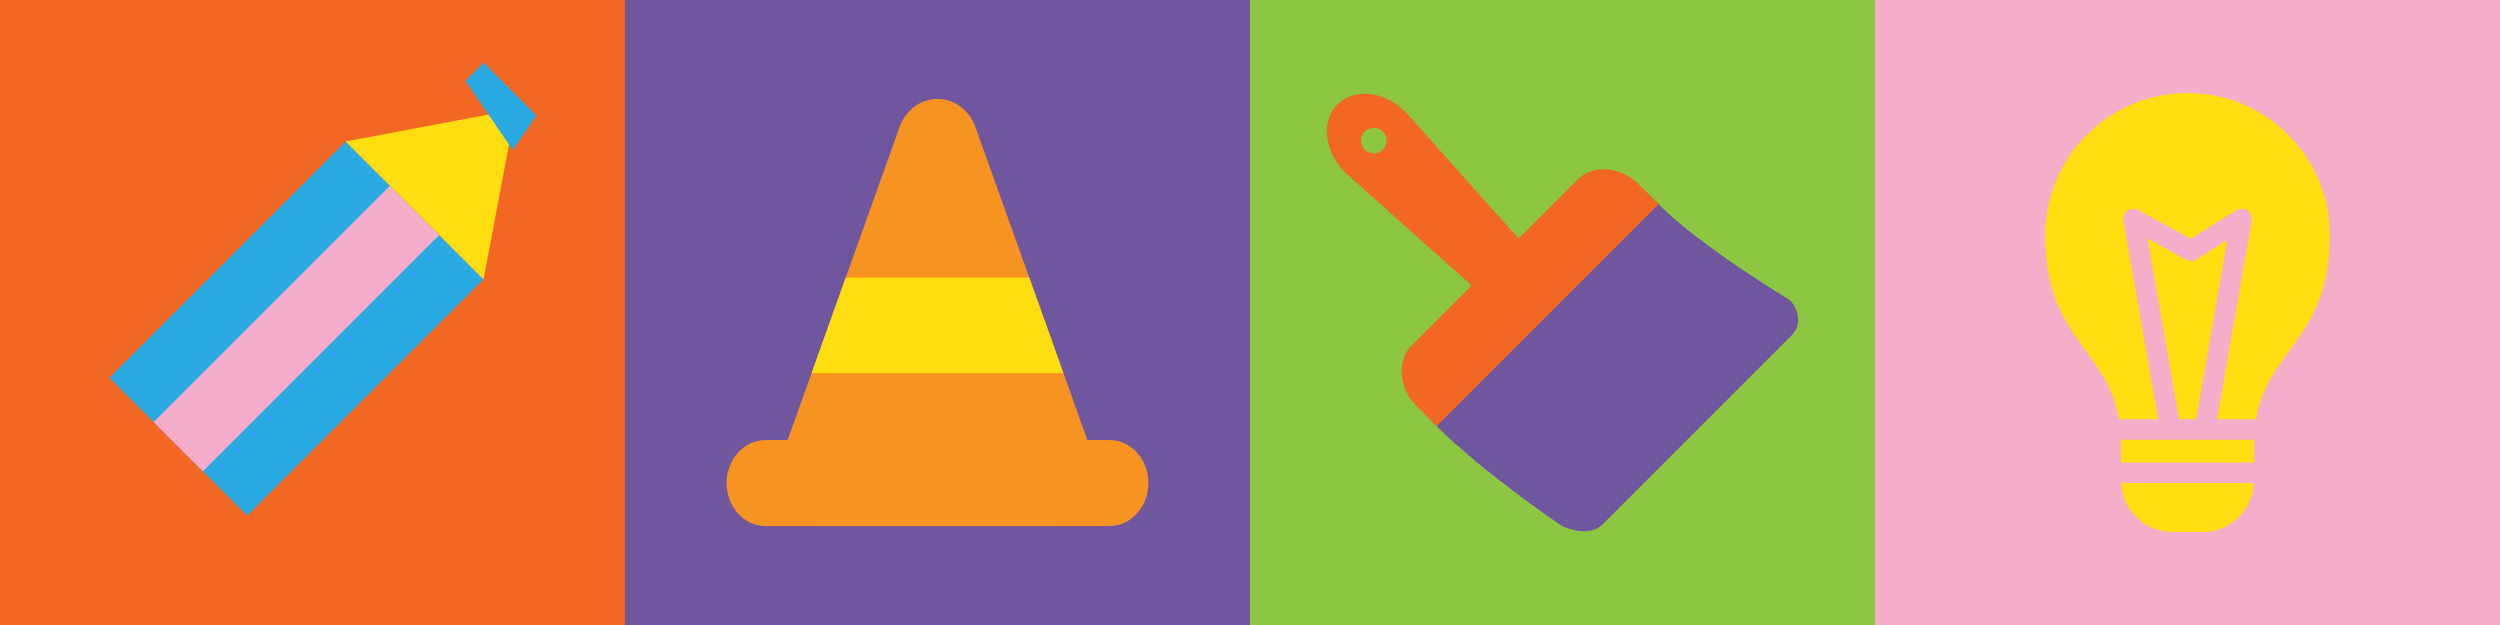 <?xml version="1.0" encoding="utf-8"?>
<!-- Generator: Adobe Illustrator 17.0.0, SVG Export Plug-In . SVG Version: 6.00 Build 0)  -->
<!DOCTYPE svg PUBLIC "-//W3C//DTD SVG 1.1//EN" "http://www.w3.org/Graphics/SVG/1.1/DTD/svg11.dtd">
<svg version="1.1" id="Layer_1" xmlns="http://www.w3.org/2000/svg" xmlns:xlink="http://www.w3.org/1999/xlink" x="0px" y="0px"
	 width="100%" height="100%" viewBox="0 0 1440 360" enable-background="new 0 0 1440 360" xml:space="preserve">
<rect x="360" fill="#70569E" width="360" height="360"/>
<rect x="1080" fill="#F6ADCA" width="360" height="360"/>
<rect fill="#F26724" width="360" height="360"/>
<rect x="720" fill="#8DC641" width="360" height="360"/>
<g>
	<g>
		<g>
			<path fill="#FFDE11" d="M1282.909,138.285l-17.796,11.117c-1.813,1.137-4.102,1.204-5.981,0.165l-22.187-12.202l18.217,104.082
				h9.878L1282.909,138.285z"/>
			<path fill="#FFDE11" d="M1260,53.599c-45.286,0-82,36.713-82,82c0,59.398,35.65,65.142,42.536,105.847h22.615l-20.102-114.197
				c-0.416-2.246,0.499-4.532,2.353-5.869c1.853-1.339,4.307-1.492,6.31-0.387l30.079,16.541l26.217-16.376
				c1.983-1.241,4.518-1.195,6.455,0.124c1.937,1.316,2.916,3.652,2.491,5.955l-19.908,114.208h22.421
				c6.885-40.705,42.535-46.449,42.535-105.847C1342,90.311,1305.288,53.599,1260,53.599z"/>
		</g>
		<path fill="#FFDE11" d="M1221.623,253.269c0.022,0.84,0.064,1.656,0.064,2.523v10.634h76.626v-10.634
			c0-0.867,0.042-1.683,0.064-2.523H1221.623z"/>
		<path fill="#FFDE11" d="M1221.818,278.251c0.695,15.649,13.501,28.151,29.321,28.151h17.722c15.82,0,28.626-12.502,29.321-28.151
			H1221.818z"/>
	</g>
</g>
<g>
	
		<rect x="74.51" y="133.09" transform="matrix(0.707 -0.707 0.707 0.707 -83.795 176.174)" fill="#2AAAE2" width="192.505" height="112.295"/>
	
		<rect x="74.51" y="169.184" transform="matrix(0.707 -0.707 0.707 0.707 -83.795 176.174)" fill="#F6ADCA" width="192.505" height="40.105"/>
	<polygon fill="#FFDE11" points="199.121,81.474 297,63 278.525,160.879 	"/>
	<g>
		<defs>
			<polygon id="SVGID_1_" points="199.121,81.474 297,63 278.525,160.879 			"/>
		</defs>
		<clipPath id="SVGID_2_">
			<use xlink:href="#SVGID_1_"  overflow="visible"/>
		</clipPath>
		
			<rect x="273.24" y="38.289" transform="matrix(-0.707 0.707 -0.707 -0.707 549.857 -78.99)" clip-path="url(#SVGID_2_)" fill="#2AAAE2" width="36.095" height="72.19"/>
	</g>
</g>
<g>
	<path fill="#F79421" d="M518.593,71.966l-69.146,193.32C441.906,282.77,453.388,303,470.854,303h138.293
		c17.465,0,28.948-20.23,21.407-37.714l-69.146-193.32C552.799,52.011,527.201,52.011,518.593,71.966z"/>
	<path fill="#F79421" d="M639.17,303H440.83c-12.272,0-22.313-11.144-22.313-24.764v0c0-13.62,10.041-24.764,22.313-24.764h198.34
		c12.272,0,22.313,11.144,22.313,24.764v0C661.483,291.856,651.442,303,639.17,303z"/>
	<g>
		<defs>
			<path id="SVGID_3_" d="M518.593,71.966l-69.146,193.32C441.906,282.77,453.388,303,470.854,303h138.293
				c17.465,0,28.948-20.23,21.407-37.714l-69.146-193.32C552.799,52.011,527.201,52.011,518.593,71.966z"/>
		</defs>
		<clipPath id="SVGID_4_">
			<use xlink:href="#SVGID_3_"  overflow="visible"/>
		</clipPath>
		<path clip-path="url(#SVGID_4_)" fill="#FFDE11" d="M641.862,214.95H438.564c-10.909,0-19.834-9.906-19.834-22.013v-11.006
			c0-12.107,8.925-22.013,19.834-22.013h203.299c10.909,0,19.834,9.906,19.834,22.013v11.006
			C661.696,205.044,652.771,214.95,641.862,214.95z"/>
	</g>
</g>
<g>
	<path fill="#70569E" d="M923.029,302.089l109.303-109.303c5.095-5.095,4.373-14.153-1.605-20.131c0,0-50.399-30.021-75.395-55.016
		s-17.209-8.873-22.304-3.778L823.725,223.164c-5.095,5.095-23.391-4.865,3.778,22.304c27.169,27.169,72.616,57.795,72.616,57.795
		C909.419,307.005,917.934,307.183,923.029,302.089z"/>
	<path fill="#F26724" d="M816.092,234.057L816.092,234.057c-10.46-10.46-11.724-26.313-2.808-35.228l95.409-95.409
		c8.916-8.916,24.768-7.652,35.228,2.808v0l11.411,11.411L827.503,245.468L816.092,234.057z"/>
	<path fill="#F26724" d="M776.23,100.646l58.53,52.271l40.636,36.29l24.084-24.084l-36.29-40.636l-52.271-58.531
		c-11.628-13.02-30.253-16.083-40.513-5.823C760.147,70.393,763.209,89.019,776.23,100.646z M786.056,75.783
		c2.881-2.881,7.552-2.881,10.433,0c2.881,2.881,2.881,7.552,0,10.433c-2.881,2.881-7.552,2.881-10.433,0
		C783.175,83.335,783.175,78.664,786.056,75.783z"/>
</g>
</svg>
